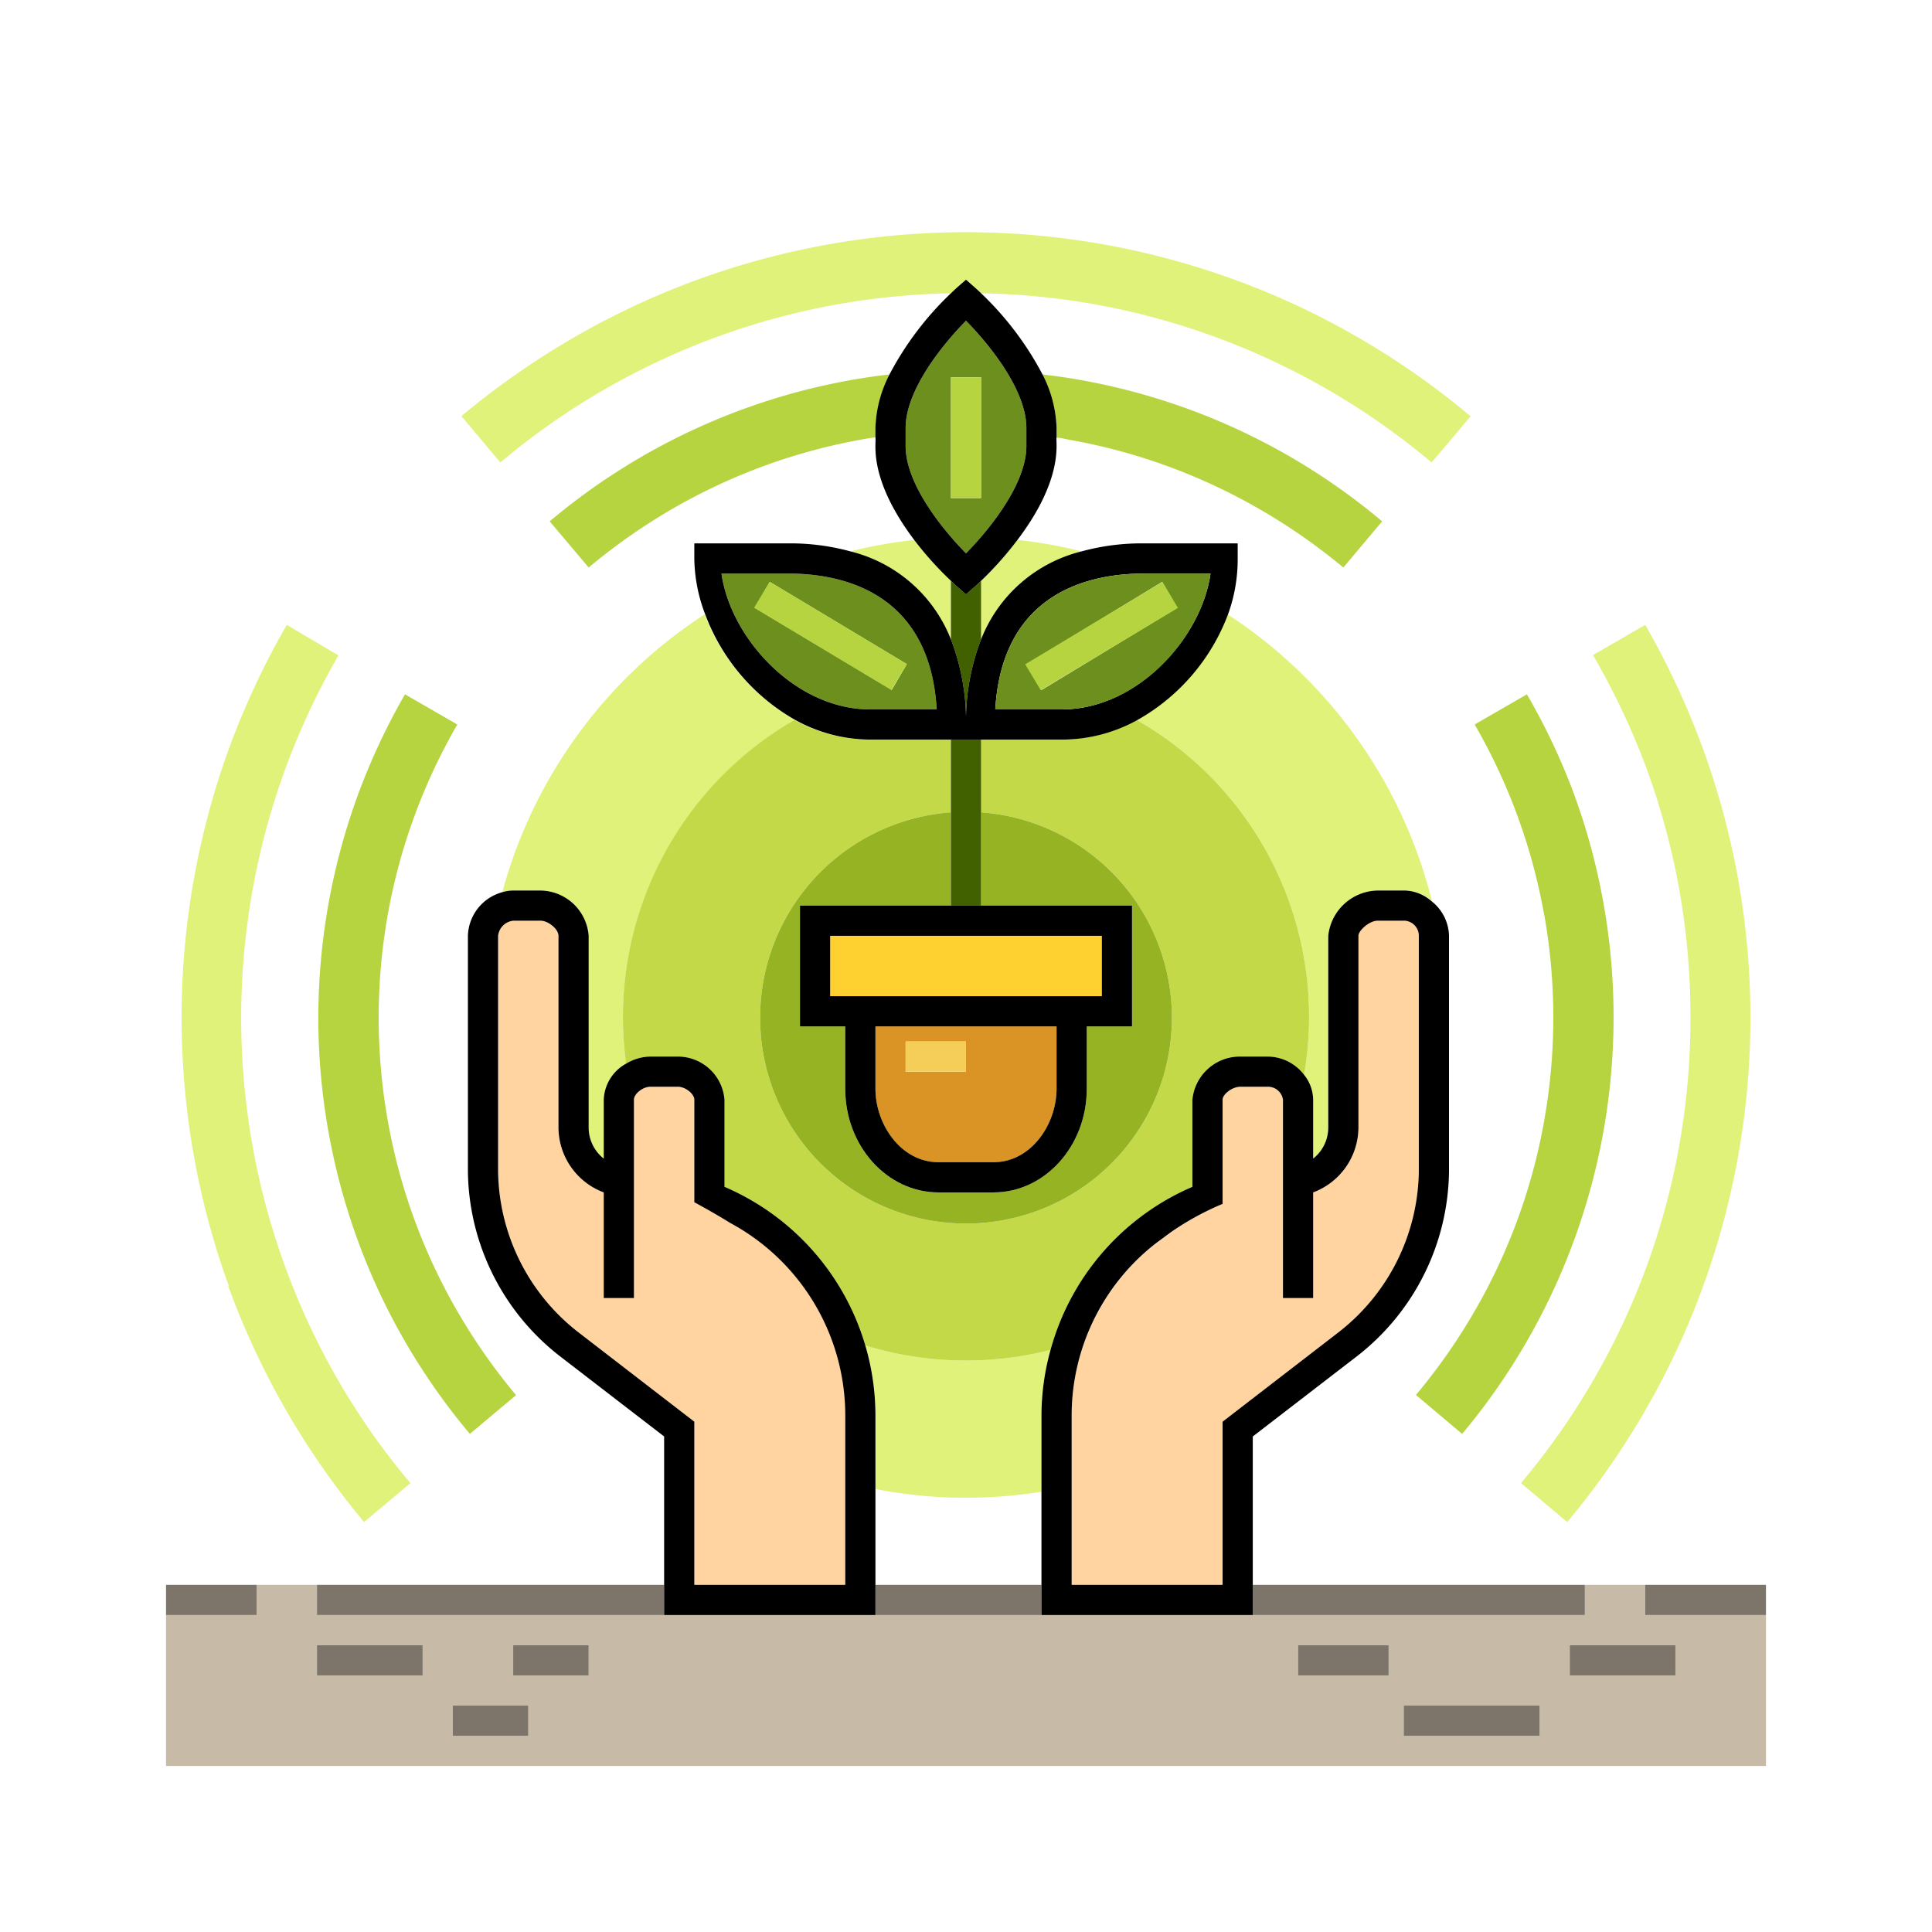 <?xml version="1.0" encoding="utf-8"?>
<svg xmlns="http://www.w3.org/2000/svg" viewBox="0 0 128 128"><title>Plant_Conservation</title><g id="Plant_Conservation"><path d="M109,105h-4v2H21v-2H17v2H11v10H117V107h-8Zm-81,6H21v-2h7Zm7,4H30v-2h5Zm4-4H34v-2h5Zm53,0H86v-2h6Zm10,4H93v-2h9Zm9-6v2h-7v-2Z" style="fill:#c7bba7"/><rect x="58" y="105" width="11" height="2" style="fill:#7d7569"/><rect x="21" y="105" width="23" height="2" style="fill:#7d7569"/><rect x="83" y="105" width="22" height="2" style="fill:#7d7569"/><rect x="11" y="105" width="6" height="2" style="fill:#7d7569"/><rect x="109" y="105" width="8" height="2" style="fill:#7d7569"/><rect x="21" y="109" width="7" height="2" style="fill:#7d7569"/><rect x="30" y="113" width="5" height="2" style="fill:#7d7569"/><rect x="34" y="109" width="5" height="2" style="fill:#7d7569"/><rect x="104" y="109" width="7" height="2" style="fill:#7d7569"/><rect x="93" y="113" width="9" height="2" style="fill:#7d7569"/><rect x="86" y="109" width="6" height="2" style="fill:#7d7569"/><path d="M15.12,85.2a52.43,52.43,0,0,0,9,15.64l3.07-2.58a47.13,47.13,0,0,1-4.81-6.85A48.07,48.07,0,0,1,18.88,51a48.85,48.85,0,0,1,3.54-7.58L19,41.4a53,53,0,0,0-3.84,8.22,52.16,52.16,0,0,0,0,35.58Z" style="fill:#e0f279"/><path d="M111.28,59.07a48.66,48.66,0,0,1,0,16.68,47.66,47.66,0,0,1-2.16,8.08,47.8,47.8,0,0,1-8.35,14.43l3.06,2.58a52.06,52.06,0,0,0,9-51.22A53,53,0,0,0,109,41.4l-3.46,2A48.85,48.85,0,0,1,109.12,51,48.16,48.16,0,0,1,111.28,59.07Z" style="fill:#e0f279"/><path d="M64,18.53c.64.56.69.6,1,.9a47.42,47.42,0,0,1,15.42,2.86,47.8,47.8,0,0,1,14.43,8.35l2.58-3.06A51.65,51.65,0,0,0,90,22.37a51.09,51.09,0,0,0-8.21-3.84A51.88,51.88,0,0,0,38,22.37a53,53,0,0,0-7.43,5.2l2.58,3.07A47.13,47.13,0,0,1,40,25.83a47.67,47.67,0,0,1,15.66-5.7,48.52,48.52,0,0,1,7.34-.7C63.31,19.13,63.34,19.11,64,18.53Z" style="fill:#e0f279"/><path d="M21.09,67.41a43.09,43.09,0,0,0,2.58,14.68,42.61,42.61,0,0,0,3.16,6.78A43.19,43.19,0,0,0,31.13,95l3.06-2.57a39,39,0,0,1-3.89-5.56,38.53,38.53,0,0,1-4.62-12.69,39,39,0,0,1,0-13.52A38.69,38.69,0,0,1,30.3,48l-3.47-2a43.5,43.5,0,0,0-3.16,6.78,43.09,43.09,0,0,0-2.58,14.68Z" style="fill:#b6d43f"/><path d="M102.32,60.65a39,39,0,0,1,0,13.52A38.53,38.53,0,0,1,97.7,86.86a39,39,0,0,1-3.89,5.56L96.87,95a43,43,0,0,0,7.46-42.26A42.66,42.66,0,0,0,101.16,46L97.7,48a38.69,38.69,0,0,1,4.62,12.7Z" style="fill:#b6d43f"/><path d="M58.93,24.81c-.8.09-1.59.2-2.38.34a42.56,42.56,0,0,0-20.13,9.39L39,37.6a39.5,39.5,0,0,1,5.55-3.89,38.69,38.69,0,0,1,12.7-4.62c.25-.05.51-.08.76-.12v-.62A8.22,8.22,0,0,1,58.93,24.81Z" style="fill:#b6d43f"/><path d="M70,29c.25,0,.51.07.76.12a38.69,38.69,0,0,1,12.7,4.62A39.5,39.5,0,0,1,89,37.6l2.57-3.06a42.65,42.65,0,0,0-20.13-9.39c-.79-.14-1.58-.25-2.38-.34A8.22,8.22,0,0,1,70,28.35Z" style="fill:#b6d43f"/><path d="M35.82,59A3.24,3.24,0,0,1,39,62V74.68a2.62,2.62,0,0,0,1,2.08v-3.9a2.84,2.84,0,0,1,1.48-2.39,23.7,23.7,0,0,1-.21-3.06A22.71,22.71,0,0,1,52.69,47.7a13.47,13.47,0,0,1-6-7A31.88,31.88,0,0,0,33.28,59.11,2.51,2.51,0,0,1,34,59Z" style="fill:#e0f279"/><path d="M69,98.83V93.77a16.28,16.28,0,0,1,.6-4.33,23,23,0,0,1-5.6.7,22.62,22.62,0,0,1-6.67-1A16.45,16.45,0,0,1,58,93.77v4.88a31.22,31.22,0,0,0,6,.58A31.73,31.73,0,0,0,69,98.83Z" style="fill:#e0f279"/><path d="M75.31,47.7A22.63,22.63,0,0,1,86.4,71.21a2.69,2.69,0,0,1,.6,1.65v3.9a2.62,2.62,0,0,0,1-2.08V62a3.35,3.35,0,0,1,3.27-3h1.82a2.8,2.8,0,0,1,1.77.67,31.85,31.85,0,0,0-13.58-19A13.47,13.47,0,0,1,75.31,47.7Z" style="fill:#e0f279"/><path d="M65,38.48v3.88a9.62,9.62,0,0,1,6.66-5.83,31.2,31.2,0,0,0-4.25-.76A22.56,22.56,0,0,1,65,38.48Z" style="fill:#e0f279"/><path d="M63,42.36V38.48a22.56,22.56,0,0,1-2.41-2.71,31.2,31.2,0,0,0-4.25.76A9.62,9.62,0,0,1,63,42.36Z" style="fill:#e0f279"/><path d="M69.6,89.44A16.48,16.48,0,0,1,79,78.63V72.86A3.16,3.16,0,0,1,82.18,70H84a3.06,3.06,0,0,1,2.4,1.21A22.63,22.63,0,0,0,75.31,47.7a10.32,10.32,0,0,1-5,1.3H65v4.82a13.64,13.64,0,1,1-2,0V49H57.64a10.32,10.32,0,0,1-5-1.3A22.71,22.71,0,0,0,41.27,67.41a23.7,23.7,0,0,0,.21,3.06A3.19,3.19,0,0,1,43.09,70h1.82A3.1,3.1,0,0,1,48,72.86v5.77a16.5,16.5,0,0,1,9.33,10.51,22.62,22.62,0,0,0,6.67,1A23,23,0,0,0,69.6,89.44Z" style="fill:#c4d948"/><path d="M75,60v8H72v4.14C72,75.92,69.23,79,65.82,79H62.18C58.77,79,56,75.92,56,72.14V68H53V60H63V53.82a13.64,13.64,0,1,0,2,0V60Z" style="fill:#95b323"/><path d="M38.31,88.26,46,94.19V105H56V93.77A14.49,14.49,0,0,0,48.39,81c-.92-.57-1.82-1.07-2.39-1.38V72.86c0-.39-.59-.86-1.09-.86H43.09c-.5,0-1.09.47-1.09.86V86H40V79a4.61,4.61,0,0,1-3-4.33V62c0-.4-.69-1-1.18-1H34a1.13,1.13,0,0,0-1,1V77.61A13.72,13.72,0,0,0,38.31,88.26Z" style="fill:#ffd4a1"/><path d="M58,107V93.77A16.5,16.5,0,0,0,48,78.63V72.86A3.1,3.1,0,0,0,44.91,70H43.09a3.19,3.19,0,0,0-1.61.47A2.84,2.84,0,0,0,40,72.86v3.9a2.62,2.62,0,0,1-1-2.08V62a3.24,3.24,0,0,0-3.18-3H34a2.51,2.51,0,0,0-.72.11A3.09,3.09,0,0,0,31,62V77.61a15.73,15.73,0,0,0,6.08,12.23L44,95.17V107ZM33,62a1.13,1.13,0,0,1,1-1h1.82c.49,0,1.18.55,1.18,1V74.68A4.61,4.61,0,0,0,40,79v7h2V72.86c0-.39.59-.86,1.09-.86h1.82c.5,0,1.09.47,1.09.86v6.79c.57.31,1.47.81,2.39,1.38A14.49,14.49,0,0,1,56,93.77V105H46V94.19l-7.69-5.93A13.72,13.72,0,0,1,33,77.61Z"/><path d="M93.09,61H91.27c-.55,0-1.27.6-1.27,1V74.68A4.61,4.61,0,0,1,87,79v7H85V72.86A1,1,0,0,0,84,72H82.18c-.56,0-1.18.51-1.18.86v6.9a18.69,18.69,0,0,0-3.4,1.88l-1,.74A14.46,14.46,0,0,0,71,93.77V105H81V94.19l7.69-5.93A13.72,13.72,0,0,0,94,77.61V62A1,1,0,0,0,93.09,61Z" style="fill:#ffd4a1"/><path d="M91.27,59A3.35,3.35,0,0,0,88,62V74.68a2.62,2.62,0,0,1-1,2.08v-3.9a2.69,2.69,0,0,0-.6-1.65A3.06,3.06,0,0,0,84,70H82.18A3.16,3.16,0,0,0,79,72.86v5.77a16.48,16.48,0,0,0-9.4,10.81,16.28,16.28,0,0,0-.6,4.33V107H83V95.17l6.92-5.33A15.73,15.73,0,0,0,96,77.61V62a3,3,0,0,0-1.14-2.28A2.8,2.8,0,0,0,93.09,59ZM94,77.61a13.72,13.72,0,0,1-5.31,10.65L81,94.19V105H71V93.77a14.46,14.46,0,0,1,5.57-11.39l1-.74A18.69,18.69,0,0,1,81,79.76v-6.9c0-.35.62-.86,1.18-.86H84a1,1,0,0,1,1,.86V86h2V79a4.61,4.61,0,0,0,3-4.33V62c0-.35.72-1,1.27-1h1.82A1,1,0,0,1,94,62Z"/><path d="M64,39.38c-.64-.57-.7-.61-1-.9v3.88A15,15,0,0,1,64,48a15,15,0,0,1,1-5.64V38.48C64.7,38.77,64.65,38.8,64,39.38Z" style="fill:#416100"/><path d="M63,60h2V49H63V60Z" style="fill:#416100"/><path d="M70,68H58v4.14C58,74.48,59.68,77,62.18,77h3.64c2.5,0,4.18-2.52,4.18-4.86ZM60,71V69h4v2Z" style="fill:#d99425"/><path d="M73,66V62H55v4Z" style="fill:#ffd130"/><path d="M53,68h3v4.14C56,75.92,58.77,79,62.18,79h3.64C69.23,79,72,75.92,72,72.14V68h3V60H53Zm2-6H73v4H55ZM65.82,77H62.18C59.68,77,58,74.48,58,72.14V68H70v4.14C70,74.48,68.32,77,65.82,77Z"/><rect x="60" y="69" width="4" height="2" style="fill:#f5ce5a"/><path d="M57.64,47h4.42c-.46-7.8-6.3-9-9.84-9H47.8C48.4,42.28,52.69,47,57.64,47ZM51,38.55,60.08,44l-1,1.71L50,40.27Z" style="fill:#6d8f1e"/><path d="M52.69,47.7a10.32,10.32,0,0,0,5,1.3H70.36a10.32,10.32,0,0,0,5-1.3,13.47,13.47,0,0,0,6-7A10.66,10.66,0,0,0,82,37V36H75.78a15.12,15.12,0,0,0-4.12.53A9.62,9.62,0,0,0,65,42.36,15,15,0,0,0,64,48a15,15,0,0,0-1-5.64,9.62,9.62,0,0,0-6.66-5.83A15.12,15.12,0,0,0,52.22,36H46v1a10.66,10.66,0,0,0,.72,3.7A13.47,13.47,0,0,0,52.69,47.7ZM80.2,38c-.6,4.28-4.89,9-9.84,9H65.94c.46-7.8,6.3-9,9.84-9ZM47.8,38h4.42c3.54,0,9.38,1.2,9.84,9H57.64C52.69,47,48.4,42.28,47.8,38Z"/><rect x="54.02" y="36.84" width="2" height="10.6" transform="translate(-9.42 67.62) rotate(-59.03)" style="fill:#b6d43f"/><path d="M65.94,47h4.42c5,0,9.24-4.72,9.84-9H75.78C72.24,38,66.4,39.2,65.94,47ZM77,38.55l1,1.72L69,45.72l-1-1.71Z" style="fill:#6d8f1e"/><rect x="67.68" y="41.14" width="10.6" height="2" transform="translate(-11.28 43.55) rotate(-30.96)" style="fill:#b6d43f"/><path d="M64,36.66c1.52-1.54,4-4.58,4-7.1V28.35c0-2.52-2.48-5.56-4-7.1-1.52,1.54-4,4.58-4,7.1v1.21C60,32.08,62.48,35.12,64,36.66ZM63,25h2v8H63Z" style="fill:#6d8f1e"/><path d="M63,38.48c.3.29.35.32,1,.9.64-.57.7-.61,1-.9a22.56,22.56,0,0,0,2.41-2.71c3.12-4.12,2.51-6.49,2.59-6.8v-.62a8.22,8.22,0,0,0-.93-3.54A20.75,20.75,0,0,0,65,19.43c-.31-.3-.34-.32-1-.9-.64.56-.69.6-1,.9a20.75,20.75,0,0,0-4.07,5.38A8.22,8.22,0,0,0,58,28.35V29c.08.33-.54,2.66,2.59,6.8A22.56,22.56,0,0,0,63,38.48ZM60,28.35c0-2.52,2.48-5.56,4-7.1,1.52,1.54,4,4.58,4,7.1v1.21c0,2.52-2.48,5.56-4,7.1-1.52-1.54-4-4.58-4-7.1Z"/><rect x="63" y="25" width="2" height="8" style="fill:#b6d43f"/></g></svg>